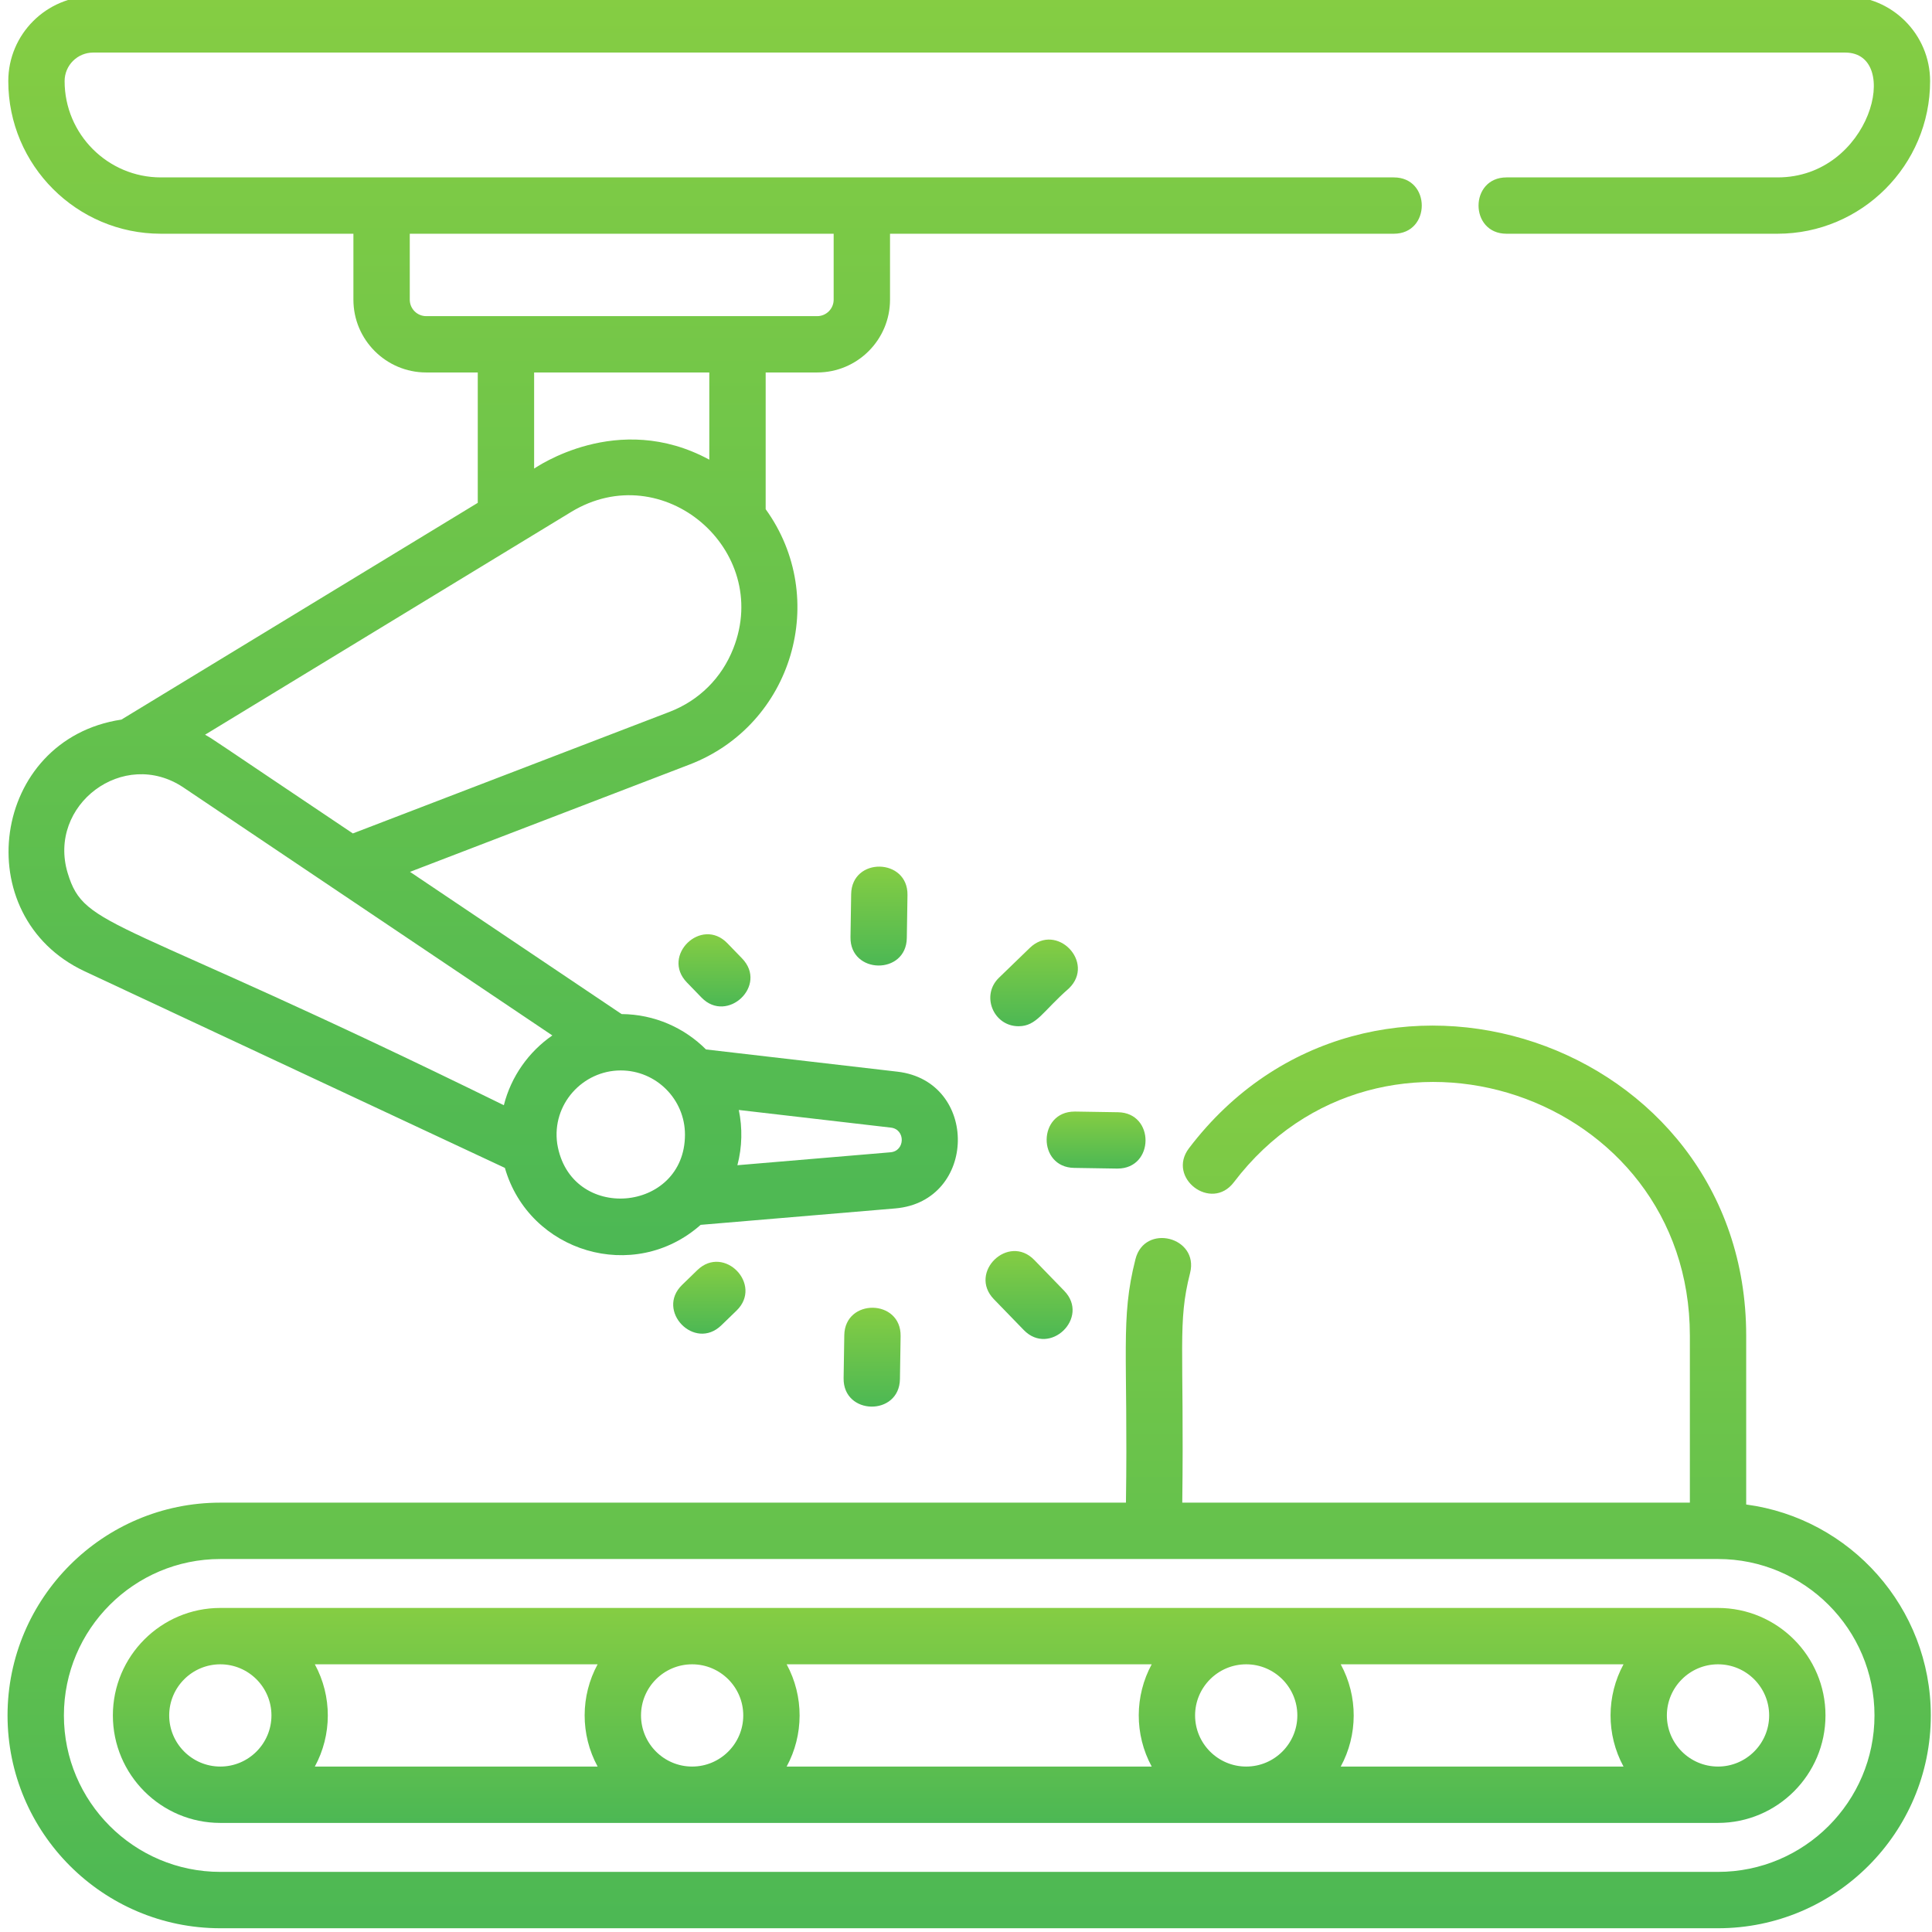 <svg width="52" height="52" viewBox="0 0 52 52" fill="none" xmlns="http://www.w3.org/2000/svg">
<g clip-path="url(#clip0)">
<path d="M22.909 24.067L22.891 25.223C22.875 26.225 24.392 26.251 24.407 25.246L24.425 24.09C24.441 23.09 22.924 23.059 22.909 24.067Z" fill="url(#paint0_linear)"/>
<path d="M22.724 35.939L22.706 37.095C22.69 38.097 24.206 38.123 24.222 37.118L24.24 35.962C24.256 34.957 22.739 34.938 22.724 35.939Z" fill="url(#paint1_linear)"/>
<path d="M27.413 27.621C27.907 27.621 28.062 27.221 28.771 26.602C29.49 25.905 28.437 24.814 27.716 25.514L26.885 26.318C26.395 26.794 26.738 27.621 27.413 27.621Z" fill="url(#paint2_linear)"/>
<path d="M18.768 34.186L18.36 34.582C17.64 35.279 18.694 36.37 19.415 35.671L19.824 35.275C20.543 34.577 19.489 33.487 18.768 34.186Z" fill="url(#paint3_linear)"/>
<path d="M19.576 25.386C18.878 24.667 17.788 25.721 18.487 26.442L18.883 26.851C19.572 27.561 20.679 26.524 19.972 25.795L19.576 25.386Z" fill="url(#paint4_linear)"/>
<path d="M26.75 34.968L27.555 35.798C28.253 36.518 29.343 35.463 28.644 34.743L27.839 33.913C27.141 33.193 26.052 34.247 26.75 34.968Z" fill="url(#paint5_linear)"/>
<path d="M30.08 31.452C31.074 31.452 31.088 29.951 30.091 29.936C28.538 29.912 29.018 29.918 28.923 29.918C27.929 29.918 27.915 31.419 28.911 31.434C30.465 31.458 29.985 31.452 30.08 31.452Z" fill="url(#paint6_linear)"/>
<path d="M3.268 19.368C-0.24 19.895 -0.895 24.657 2.277 26.142L13.589 31.434C14.243 33.709 17.065 34.556 18.858 32.967L24.095 32.525C26.309 32.337 26.356 29.099 24.152 28.844L19.002 28.246C18.419 27.663 17.616 27.3 16.73 27.294L11.035 23.466L18.558 20.578C21.34 19.51 22.336 16.098 20.608 13.705V10.025H21.995C23.076 10.025 23.955 9.146 23.955 8.066V6.291H37.515C38.517 6.291 38.519 4.775 37.515 4.775H4.33C2.902 4.775 1.739 3.612 1.739 2.183C1.739 1.759 2.084 1.415 2.507 1.415H49.664C51.203 1.415 50.356 4.775 47.841 4.775H40.548C39.545 4.775 39.544 6.291 40.548 6.291H47.841C50.106 6.291 51.949 4.448 51.949 2.183C51.949 0.924 50.924 -0.102 49.664 -0.102H2.507C1.247 -0.102 0.223 0.924 0.223 2.183C0.223 4.448 2.065 6.291 4.33 6.291H9.512V8.066C9.512 9.146 10.391 10.025 11.472 10.025H12.859V13.534L3.268 19.368ZM1.823 23.503C1.266 21.671 3.325 20.111 4.94 21.197C6.693 22.375 12.609 26.352 14.866 27.869C14.229 28.31 13.756 28.974 13.561 29.747C3.047 24.584 2.29 25.036 1.823 23.503ZM14.998 30.785C14.846 29.725 15.681 28.811 16.708 28.811C17.661 28.811 18.436 29.586 18.436 30.539C18.436 32.646 15.344 32.922 14.998 30.785ZM23.978 30.35C24.375 30.396 24.366 30.98 23.967 31.014L19.847 31.362C19.977 30.869 19.985 30.357 19.885 29.875L23.978 30.35ZM19.738 17.451C19.426 18.248 18.814 18.856 18.015 19.162L9.497 22.432C5.546 19.782 5.762 19.91 5.519 19.775C11.533 16.116 14.659 14.214 15.371 13.78C17.845 12.276 20.779 14.799 19.738 17.451ZM11.029 8.066V6.291H22.438V8.066C22.438 8.31 22.239 8.509 21.995 8.509H11.472C11.227 8.509 11.029 8.31 11.029 8.066ZM14.376 10.025H19.091V12.372C16.617 11.03 14.41 12.598 14.376 12.611V10.025Z" fill="url(#paint7_linear)"/>
<path d="M46.999 40.494V35.95C46.999 27.963 36.819 24.566 32.002 30.904C31.395 31.702 32.602 32.621 33.209 31.821C37.151 26.635 45.483 29.414 45.483 35.95V40.444H31.821C31.874 36.234 31.689 35.608 32.031 34.264C32.277 33.292 30.808 32.917 30.561 33.891C30.149 35.511 30.364 36.408 30.305 40.444H5.93C2.772 40.444 0.203 43.013 0.203 46.171C0.203 49.329 2.772 51.899 5.93 51.899H46.241C49.399 51.899 51.968 49.329 51.968 46.171C51.968 43.27 49.8 40.866 46.999 40.494ZM46.241 50.382H5.93C3.609 50.382 1.72 48.493 1.72 46.171C1.72 43.85 3.609 41.961 5.93 41.961H46.241C48.563 41.961 50.452 43.85 50.452 46.171C50.452 48.493 48.562 50.382 46.241 50.382Z" fill="url(#paint8_linear)"/>
<path d="M46.241 43.278H5.93C4.335 43.278 3.038 44.576 3.038 46.171C3.038 47.766 4.335 49.064 5.93 49.064H46.241C47.836 49.063 49.133 47.766 49.133 46.171C49.133 44.576 47.836 43.279 46.241 43.278ZM17.253 46.171C17.253 45.412 17.87 44.795 18.629 44.795C19.387 44.795 20.005 45.412 20.005 46.171C20.005 46.93 19.387 47.547 18.629 47.547C17.87 47.547 17.253 46.93 17.253 46.171ZM16.085 47.547H8.474C8.935 46.699 8.944 45.66 8.474 44.795H16.085C15.624 45.643 15.615 46.682 16.085 47.547ZM21.173 44.795H30.998C30.538 45.643 30.529 46.682 30.998 47.547H21.173C21.633 46.699 21.642 45.66 21.173 44.795ZM32.166 46.171C32.166 45.412 32.784 44.795 33.542 44.795C34.301 44.795 34.918 45.412 34.918 46.171C34.918 46.93 34.301 47.547 33.542 47.547C32.784 47.547 32.166 46.93 32.166 46.171ZM36.086 44.795H43.697C43.236 45.645 43.228 46.684 43.697 47.547H36.086C36.547 46.699 36.556 45.66 36.086 44.795ZM4.554 46.171C4.554 45.412 5.171 44.795 5.93 44.795C6.689 44.795 7.306 45.412 7.306 46.171C7.306 46.93 6.689 47.547 5.93 47.547C5.171 47.547 4.554 46.93 4.554 46.171ZM46.241 47.547C45.482 47.547 44.864 46.93 44.864 46.171C44.864 45.413 45.482 44.795 46.241 44.795C47 44.795 47.617 45.412 47.617 46.171C47.617 46.93 46.999 47.547 46.241 47.547Z" fill="url(#paint9_linear)"/>
</g>
<defs>
<linearGradient id="paint0_linear" x1="23.658" y1="23.325" x2="23.658" y2="25.987" gradientUnits="userSpaceOnUse">
<stop stop-color="#85CD43"/>
<stop offset="1" stop-color="#4CB854"/>
</linearGradient>
<linearGradient id="paint1_linear" x1="23.473" y1="35.198" x2="23.473" y2="37.859" gradientUnits="userSpaceOnUse">
<stop stop-color="#85CD43"/>
<stop offset="1" stop-color="#4CB854"/>
</linearGradient>
<linearGradient id="paint2_linear" x1="27.833" y1="25.289" x2="27.833" y2="27.621" gradientUnits="userSpaceOnUse">
<stop stop-color="#85CD43"/>
<stop offset="1" stop-color="#4CB854"/>
</linearGradient>
<linearGradient id="paint3_linear" x1="19.092" y1="33.961" x2="19.092" y2="35.896" gradientUnits="userSpaceOnUse">
<stop stop-color="#85CD43"/>
<stop offset="1" stop-color="#4CB854"/>
</linearGradient>
<linearGradient id="paint4_linear" x1="19.23" y1="25.145" x2="19.23" y2="27.089" gradientUnits="userSpaceOnUse">
<stop stop-color="#85CD43"/>
<stop offset="1" stop-color="#4CB854"/>
</linearGradient>
<linearGradient id="paint5_linear" x1="27.697" y1="33.672" x2="27.697" y2="36.039" gradientUnits="userSpaceOnUse">
<stop stop-color="#85CD43"/>
<stop offset="1" stop-color="#4CB854"/>
</linearGradient>
<linearGradient id="paint6_linear" x1="29.501" y1="29.917" x2="29.501" y2="31.453" gradientUnits="userSpaceOnUse">
<stop stop-color="#85CD43"/>
<stop offset="1" stop-color="#4CB854"/>
</linearGradient>
<linearGradient id="paint7_linear" x1="26.086" y1="-0.102" x2="26.086" y2="33.784" gradientUnits="userSpaceOnUse">
<stop stop-color="#85CD43"/>
<stop offset="1" stop-color="#4CB854"/>
</linearGradient>
<linearGradient id="paint8_linear" x1="26.085" y1="27.604" x2="26.085" y2="51.899" gradientUnits="userSpaceOnUse">
<stop stop-color="#85CD43"/>
<stop offset="1" stop-color="#4CB854"/>
</linearGradient>
<linearGradient id="paint9_linear" x1="26.085" y1="43.278" x2="26.085" y2="49.064" gradientUnits="userSpaceOnUse">
<stop stop-color="#85CD43"/>
<stop offset="1" stop-color="#4CB854"/>
</linearGradient>
<clipPath id="clip0">
<rect width="52" height="52" fill="white"/>
</clipPath>
</defs>
</svg>
